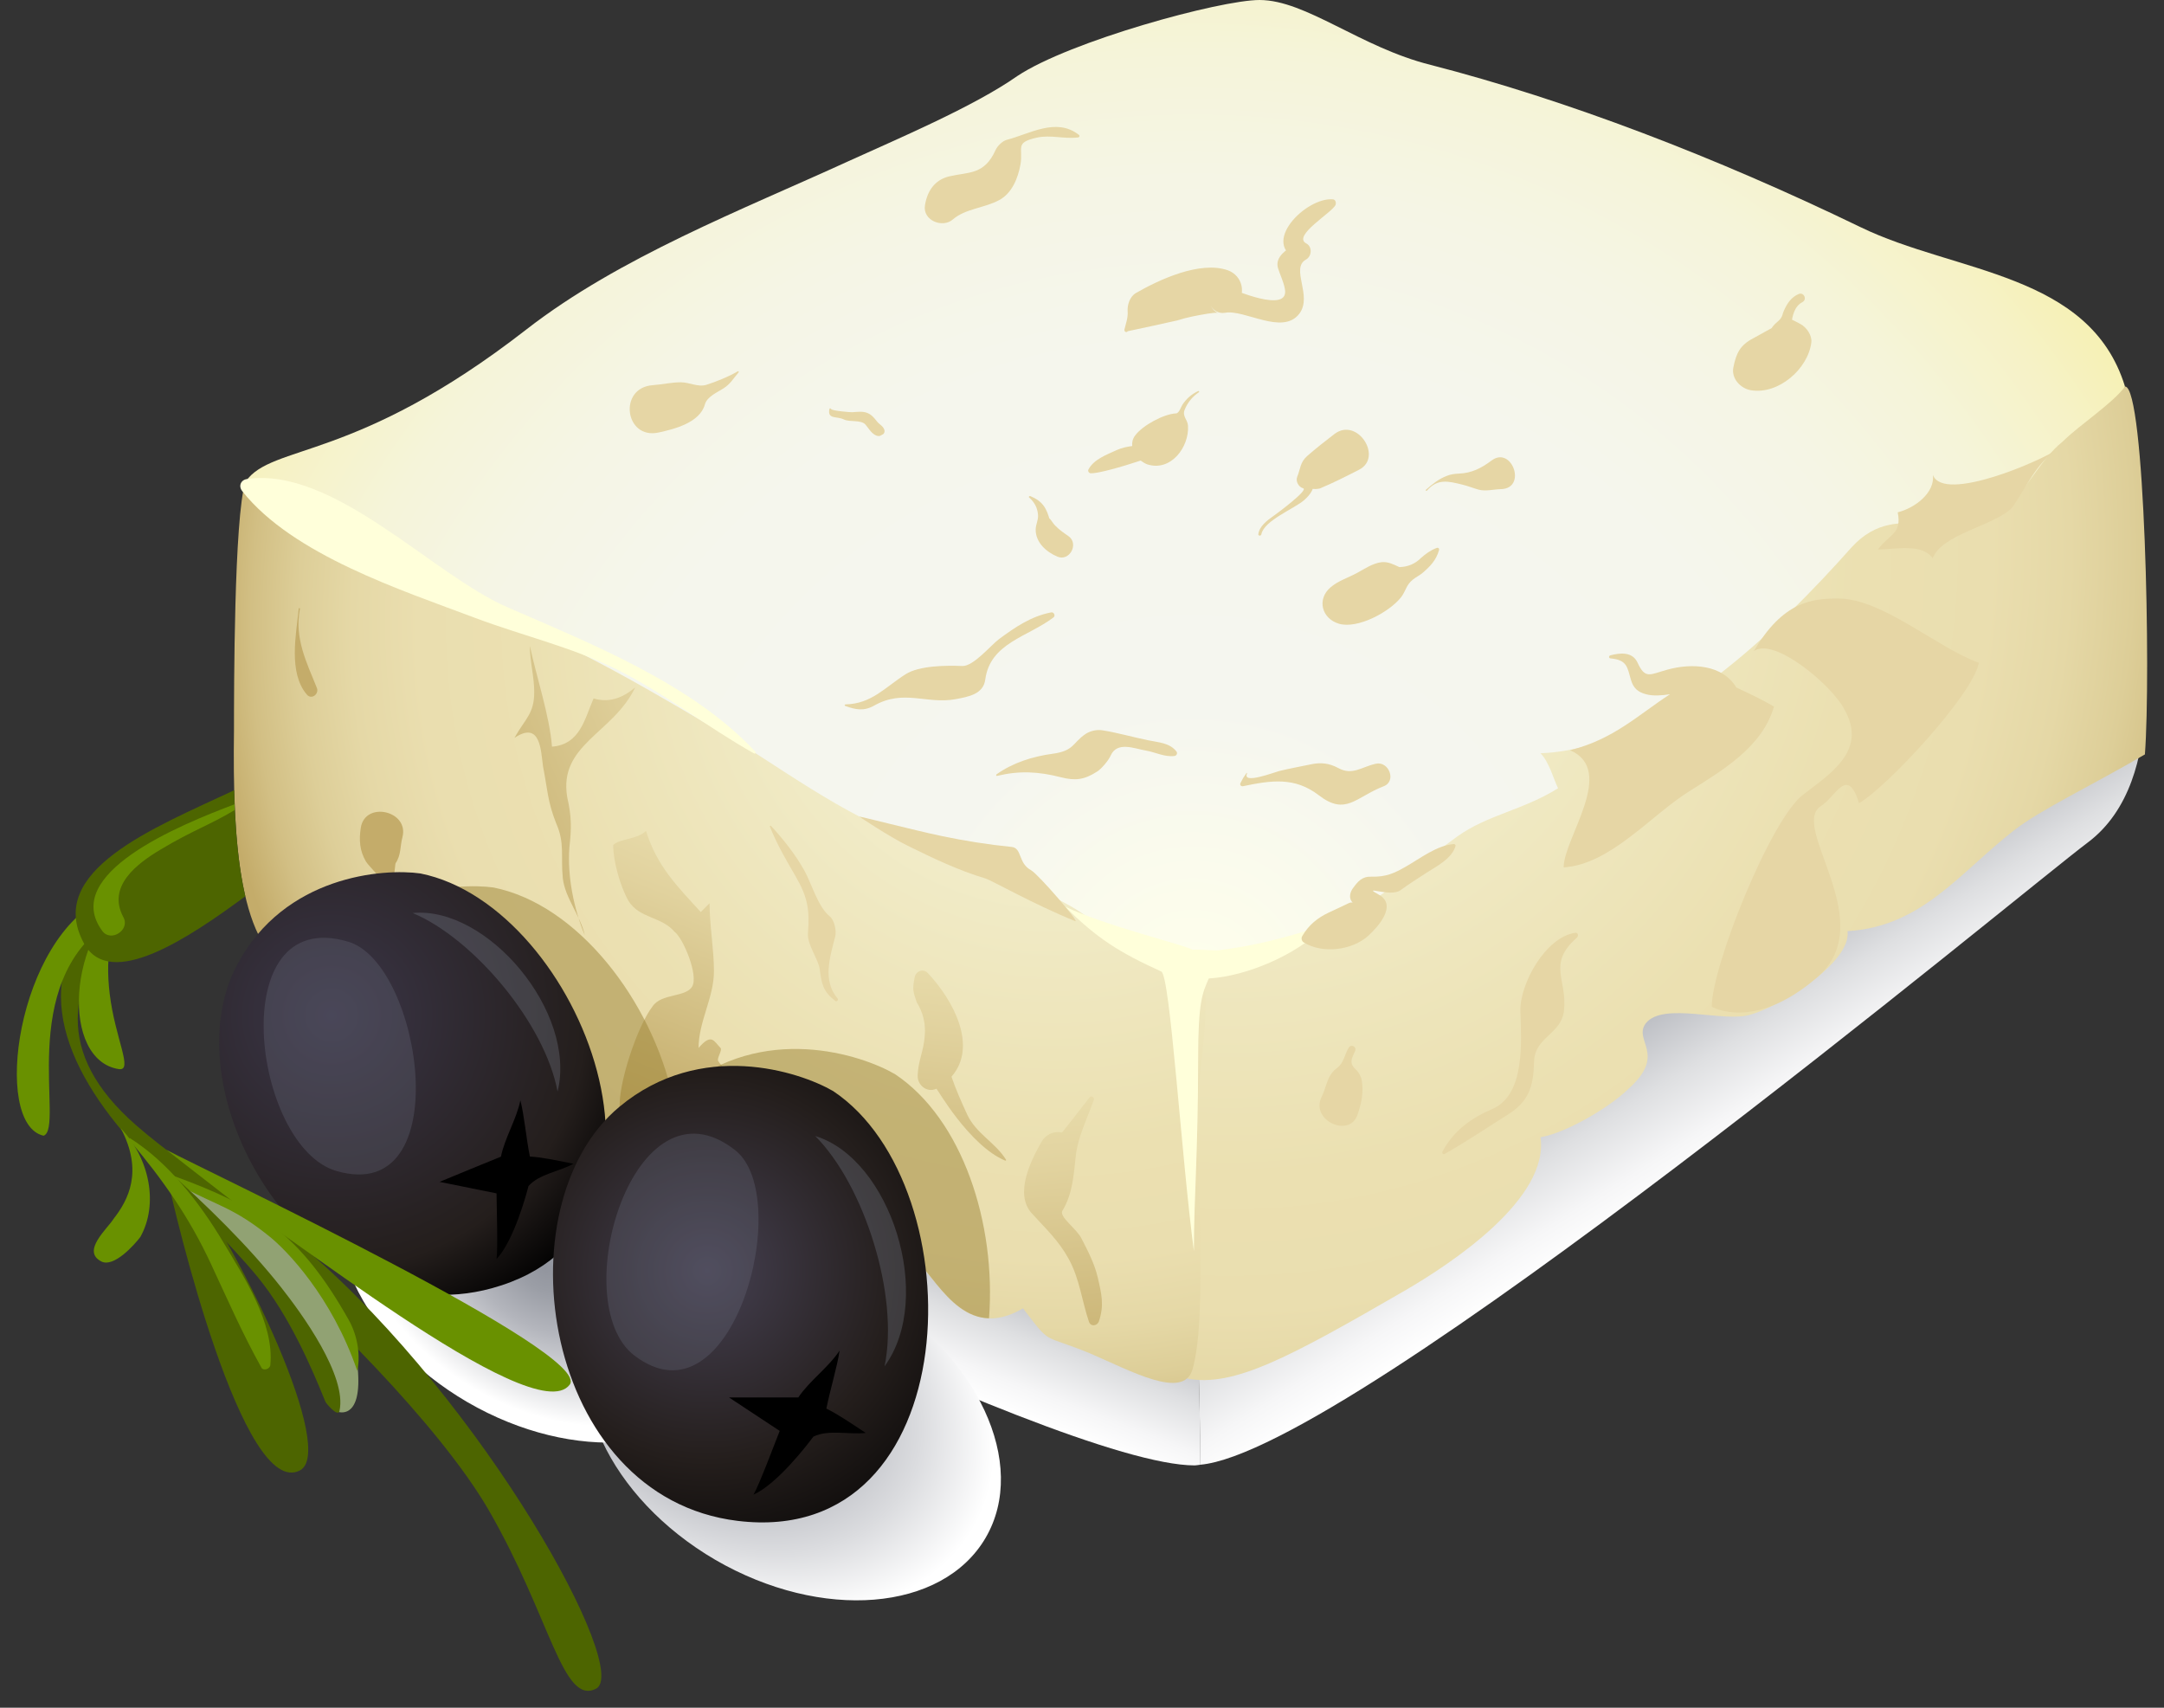 <svg width="128" height="101" viewBox="0 0 128 101" fill="none" xmlns="http://www.w3.org/2000/svg">
<rect x="0" y="0" width="128" height="101" fill="#333333" stroke="none"/>
<path d="M70.83 78.83L20.25 57C20.25 57 16.25 62 21.25 65C26.25 68 62.42 86.67 70.67 86.67C70.77 86.67 70.89 86.64 71 86.63C70.99 84 70.93 81.41 70.83 78.83Z" fill="url(#paint0_linear)"/>
<path d="M126.5 36.83L70.86 79.83C70.94 82.08 70.99 84.34 70.99 86.63C79.87 85.87 119.57 52.77 123.49 49.83C128.5 46.08 126.5 36.83 126.5 36.83Z" fill="url(#paint1_linear)"/>
<path d="M14.53 28.48C16.09 26.23 21.01 27.36 31.13 19.49C36.62 15.22 43.92 12.4 50.15 9.55C53 8.25 57.58 6.32 60.17 4.5C63.28 2.43 72.17 0 74.5 0C77.25 0 80.48 2.81 84.63 3.84C92.67 5.91 101.49 9.29 110.04 13.43C115.66 16.16 123.61 16.11 125.69 22.85C125.69 22.85 125.58 26.44 117.56 32.96C105.75 42.56 83.24 56.52 71.4 58.37C40.81 52.68 14.53 28.48 14.53 28.48Z" fill="url(#paint2_radial)"/>
<path d="M70.25 81.54C73 82.04 76.25 80.29 83.08 76.34C85.89 74.71 91.64 70.89 91.12 67.26C92.68 67 95.27 65.44 96.31 64.41C98.64 62.34 96.57 61.56 97.35 60.52C98.39 59.22 102.02 60.52 103.57 60C105.39 59.48 109.53 56.89 109.28 55.07C113.69 54.81 115.93 51.59 119.13 49.11C120.69 47.89 123.76 46.44 126.87 44.62C127.23 39.9 126.87 22.89 125.7 22.86C124.92 23.9 123.02 25.11 121.98 26.14C120.68 27.18 119.9 28.99 118.61 30.03C115.5 32.62 112.39 29.25 109.53 32.36C105.38 37.03 98.12 44.29 91.12 44.55C91.64 45.07 91.9 46.11 92.16 46.62C90.08 47.92 88.01 48.18 86.2 49.47C84.38 50.77 83.09 52.06 81.01 53.36C79.19 54.4 77.38 55.43 75.05 55.95C73.49 56.47 71.77 56.47 70.64 56.47L70.25 81.54Z" fill="url(#paint3_radial)"/>
<path d="M13.84 43.18C13.75 49.75 14.13 56.25 17.47 57.5C19.67 58.32 21.96 59.4 24.21 60.44C26.46 61.48 28.01 63.21 29.91 64.42C32.33 65.98 35.27 66.84 37.86 67.88C40.28 68.74 42.35 70.13 44.6 71.16C45.98 71.85 47.37 72.37 48.58 73.06C49.27 73.41 51.52 74.79 52.04 74.96C52.9 75.13 52.21 73.58 53.08 73.75C54.98 74.1 56.37 79.8 60.51 77.38C62.24 79.63 61.55 78.84 64.49 80.05C66.91 81.09 69.99 82.8 70.53 81.01C71.48 77.87 70.7 68.25 70.88 65.14C70.88 62.89 72 58.22 70.62 56.5C68.37 57.88 65.17 54.6 63.27 53.56C60.68 52.18 58.43 50.79 55.49 50.1C51.51 49.24 47.19 46.12 43.91 44.05C38.9 41.11 33.88 38 28.52 36.1C25.75 35.06 22.99 34.54 20.74 32.64C19.53 31.6 16.24 28.84 14.52 28.49C14 28.49 14.87 28.49 14.52 28.49C13.84 30.55 13.84 40.93 13.84 43.18Z" fill="url(#paint4_radial)"/>
<path d="M44.67 44.45C40.91 40.42 34.93 38.06 29.96 35.89C25.57 33.97 19.73 27.59 14.62 28.33C14.24 28.38 14.09 28.75 14.33 29.05C17.32 32.82 23.74 34.9 28.09 36.54C30.9 37.6 33.77 38.25 36.48 39.59C39.31 41 41.84 43.01 44.6 44.56C44.67 44.61 44.72 44.5 44.67 44.45Z" fill="#FFFFDA"/>
<path d="M78.09 54.79C76.15 55.44 74.14 55.95 72.1 56.2C71.83 56.23 71.14 56.15 70.52 56.17C70.31 55.95 65.37 54.76 63 53.62C64.88 55.5 66.21 56.33 68.69 57.46C69.22 57.7 69.87 68.37 70.62 74C70.62 70.62 70.87 68.32 70.87 62.62C70.87 59.24 71.12 58.74 71.5 57.87C73.75 57.74 76.68 56.46 78.2 54.93C78.27 54.86 78.17 54.76 78.09 54.79Z" fill="#FFFFDA"/>
<path d="M103.74 38.51C104.95 37.64 108.41 40.58 109.1 41.97C110.48 44.39 108.24 45.77 106.68 46.98C104.78 48.36 101.25 57.12 101.25 59.54C101.25 59.54 103.75 61.04 107.5 57.79C111.25 54.54 105.81 48.88 107.71 47.67C108.57 47.15 109.27 45.25 109.96 47.5C111.52 46.64 116.7 41.1 117.05 39.2C114.63 38.34 111.34 35.4 108.75 35.4C107.19 35.39 105.46 35.57 103.74 38.51Z" fill="#E6D6A5"/>
<path d="M44.1 71.42C44.13 71.3 44.16 71.18 44.18 71.07C44.31 69.51 43.27 68.74 43.14 67.44C43.01 66.66 43.53 66.14 43.66 65.49C43.92 64.32 43.66 64.45 43.27 63.54C43.14 63.41 42.62 63.02 42.49 62.76C42.36 62.63 42.75 62.11 42.62 61.98C42.23 61.59 42.1 61.07 41.32 61.98C41.32 60.42 42.23 59 42.23 57.44C42.23 56.14 41.97 54.72 41.97 53.42C41.84 53.55 41.58 53.81 41.45 53.94C40.02 52.38 38.86 51.22 38.21 49.14C37.69 49.66 36.65 49.59 36.27 49.98C36.27 50.89 36.66 52.38 37.18 53.29C37.83 54.33 39.13 54.2 39.9 55.11C40.42 55.5 41.33 57.7 40.94 58.35C40.55 59 39.12 58.74 38.6 59.52C37.69 60.69 36.53 64.19 36.66 65.61C36.71 66.31 36.72 67.03 36.72 67.76C38.21 68.5 39.62 69.34 41.11 70.02C42.13 70.54 43.15 70.96 44.1 71.42Z" fill="url(#paint5_linear)"/>
<path d="M31.34 38.2C31.34 39.11 31.6 40.02 31.6 40.92C31.6 42.22 31.08 42.48 30.43 43.64C31.99 42.6 31.99 44.42 32.12 45.33C32.38 46.63 32.38 47.4 32.9 48.7C33.42 49.87 33.16 50.65 33.29 51.94C33.42 53.11 34.33 54.14 34.59 55.31C33.94 53.75 33.55 51.81 33.68 50.12C33.81 48.95 33.81 48.3 33.55 47.14C33.03 44.03 36.27 43.38 37.57 40.66C36.79 41.31 36.01 41.57 35.11 41.31C34.59 42.48 34.33 44.03 32.65 44.16C32.51 42.35 31.73 40.02 31.34 38.2Z" fill="url(#paint6_linear)"/>
<path d="M49.99 41.75C50.6 41.97 51.09 42.08 51.71 41.73C53.46 40.74 54.82 41.67 56.53 41.35C57.26 41.21 58.17 41.07 58.28 40.18C58.57 38.03 60.79 37.67 62.31 36.52C62.45 36.42 62.34 36.18 62.17 36.22C60.99 36.45 60.05 37.09 59.09 37.8C58.62 38.15 57.58 39.41 56.93 39.39C55.99 39.35 54.37 39.36 53.56 39.88C52.35 40.65 51.55 41.63 50.01 41.66C49.96 41.66 49.94 41.73 49.99 41.75Z" fill="#E6D6A5"/>
<path d="M58.97 45.89C60.31 45.57 61.42 45.63 62.75 45.97C63.61 46.19 64.14 46.12 64.9 45.63C65.15 45.47 65.56 44.99 65.69 44.7C66.07 43.82 67.11 44.28 67.77 44.39C68.36 44.49 68.89 44.79 69.48 44.71C69.6 44.69 69.66 44.54 69.59 44.45C69.19 43.93 68.52 43.91 67.9 43.78C67.02 43.6 66.04 43.32 65.19 43.19C64.87 43.14 64.48 43.23 64.21 43.41C63.43 43.94 63.54 44.41 62.26 44.58C61.08 44.74 59.91 45.11 58.94 45.8C58.9 45.85 58.93 45.9 58.97 45.89Z" fill="#E6D6A5"/>
<path d="M60.87 29.42C61.19 29.7 61.37 30.04 61.4 30.46C61.42 30.77 61.27 30.99 61.26 31.31C61.25 32.08 61.88 32.64 62.54 32.92C63.26 33.23 63.84 32.16 63.2 31.71C62.9 31.5 62.66 31.34 62.41 31.08C62.22 30.89 62.15 30.64 61.88 30.54C61.96 30.63 62.03 30.72 62.11 30.81C61.91 30.07 61.69 29.65 60.94 29.34C60.88 29.32 60.83 29.39 60.87 29.42Z" fill="#E6D6A5"/>
<path d="M74.61 31.6C74.76 30.79 76.55 30.09 77.14 29.58C77.34 29.41 77.63 29.09 77.67 28.82C77.72 28.61 77.67 28.63 77.54 28.89C77.72 28.94 77.89 28.93 78.07 28.89C78.86 28.56 79.63 28.17 80.39 27.78C81.83 27.04 80.28 24.64 78.93 25.67C78.38 26.09 77.85 26.51 77.33 26.96C76.89 27.35 76.93 27.71 76.73 28.2C76.62 28.47 76.82 28.81 77.08 28.88C77.43 28.97 75.48 30.41 75.32 30.52C74.96 30.77 74.48 31.13 74.43 31.6C74.42 31.7 74.59 31.71 74.61 31.6Z" fill="#E6D6A5"/>
<path d="M84.97 32.41C84.59 32.56 84.35 32.74 84.04 33.01C83.7 33.35 83.27 33.53 82.77 33.54C82.42 33.38 82.11 33.21 81.72 33.25C81.2 33.31 80.72 33.64 80.28 33.88C79.75 34.17 79.17 34.34 78.71 34.73C77.87 35.44 78.18 36.59 79.2 36.89C80.3 37.21 82.16 36.21 82.86 35.34C83.16 34.96 83.16 34.61 83.57 34.28C83.73 34.15 83.93 34.05 84.1 33.92C84.58 33.52 84.95 33.14 85.12 32.53C85.15 32.43 85.05 32.37 84.97 32.41Z" fill="#E6D6A5"/>
<path d="M73.73 45.72C73.48 46.09 73.57 45.94 73.37 46.32C73.32 46.42 73.41 46.52 73.52 46.5C75.19 46.15 76.58 45.94 78 47.03C79.61 48.27 80.17 47.15 81.85 46.5C82.62 46.2 82.15 45 81.38 45.17C80.55 45.35 80 45.88 79.17 45.43C78.61 45.13 78.12 45.08 77.52 45.21C76.9 45.34 76.28 45.45 75.67 45.6C75.39 45.67 73.47 46.41 73.76 45.75C73.76 45.71 73.74 45.7 73.73 45.72Z" fill="#E6D6A5"/>
<path d="M84.4 29.02C85.03 28.29 85.66 28.46 86.49 28.66C86.82 28.74 87.14 28.87 87.46 28.96C87.87 29.07 88.36 28.94 88.77 28.93C90.35 28.9 89.43 26.33 88.22 27.24C87.62 27.69 87.05 27.98 86.3 28.01C86.06 28.02 85.81 28.05 85.59 28.14C85.09 28.33 84.74 28.62 84.34 28.97C84.31 29 84.37 29.06 84.4 29.02Z" fill="#E6D6A5"/>
<path d="M66.7 19.59C66.7 19.6 69.52 18.98 69.64 18.95C70.23 18.76 70.84 18.65 71.44 18.55C72.61 18.36 71.95 18.8 71.6 18.05C71.75 18.37 72.1 18.56 72.45 18.5C73.62 18.28 75.85 19.85 76.85 18.56C77.66 17.51 76.31 15.87 77.25 15.35C77.59 15.16 77.64 14.6 77.27 14.4C76.4 13.95 78.84 12.55 79 12.11C79.04 11.99 79 11.81 78.85 11.79C77.26 11.64 74.45 14.44 76.83 15.38C76.79 15.05 76.75 14.71 76.72 14.38C76.24 14.68 75.36 15.14 75.6 15.88C75.73 16.29 75.92 16.65 76 17.09C76.29 18.6 72.87 17.1 72.58 16.97C72.66 17.42 72.74 17.87 72.82 18.32C72.9 18.24 72.98 18.16 73.07 18.08C73.75 17.42 73.52 16.3 72.61 15.98C70.98 15.42 68.58 16.53 67.19 17.33C66.83 17.54 66.67 18.03 66.7 18.42C66.73 18.79 66.59 19.14 66.51 19.49C66.48 19.61 66.64 19.7 66.7 19.59Z" fill="#E6D6A5"/>
<path d="M43.64 21.96C43.12 22.27 42.35 22.58 41.78 22.76C41.28 22.91 40.78 22.61 40.27 22.61C39.71 22.61 39.18 22.74 38.62 22.78C36.55 22.92 36.95 26.02 38.96 25.58C39.88 25.38 41.39 25 41.69 23.93C41.82 23.45 42.43 23.21 42.81 22.96C43.21 22.7 43.39 22.37 43.69 22.02C43.72 21.99 43.68 21.94 43.64 21.96Z" fill="#E6D6A5"/>
<path d="M63.81 7.97C62.47 6.93 60.91 7.92 59.55 8.27C59.29 8.34 58.99 8.64 58.89 8.87C58.22 10.36 57.3 10.16 56.15 10.43C55.27 10.64 54.84 11.32 54.71 12.15C54.57 13.04 55.75 13.51 56.36 12.98C57.11 12.33 58.23 12.31 59.11 11.83C59.86 11.43 60.22 10.52 60.36 9.73C60.54 8.73 59.99 8.44 61.33 8.14C62.14 7.96 62.94 8.23 63.74 8.13C63.84 8.14 63.89 8.03 63.81 7.97Z" fill="#E6D6A5"/>
<path d="M53.65 50C55.21 50.77 56.67 51.47 58.3 51.96C58.66 52.07 61.17 53.5 63.6 54.48C63.92 54.61 61.42 51.71 60.99 51.47C60.2 51.04 60.47 50.15 59.83 50.09C58.43 49.95 57.05 49.73 55.67 49.44C54.05 49.1 50.78 48.25 50.83 48.3C50.82 48.3 52.6 49.48 53.65 50Z" fill="#E6D6A5"/>
<path d="M64.45 64.9C64.12 65.31 62.84 66.99 62.81 66.98C62.31 66.88 61.85 67.1 61.6 67.54C60.98 68.63 59.99 70.6 61.02 71.75C61.84 72.66 62.59 73.33 63.21 74.45C63.86 75.63 63.99 76.93 64.41 78.17C64.51 78.48 64.9 78.43 65 78.15C65.32 77.19 65.16 76.54 64.93 75.55C64.74 74.73 64.34 73.97 63.96 73.23C63.67 72.66 62.63 71.96 62.84 71.61C63.46 70.59 63.51 69.45 63.64 68.29C63.77 67.22 64.34 66.07 64.7 65.05C64.75 64.91 64.56 64.77 64.45 64.9Z" fill="url(#paint7_linear)"/>
<path d="M57.21 65.92C56.87 65.18 56.54 64.44 56.28 63.68C57.84 61.9 56.42 59.19 54.88 57.55C54.6 57.25 54.17 57.44 54.1 57.81C53.97 58.49 53.99 58.59 54.22 59.27C54.6 59.88 54.76 60.54 54.7 61.25C54.63 62.21 54.31 62.71 54.28 63.61C54.26 64.19 54.84 64.65 55.39 64.39C55.42 64.37 57.32 67.74 59.45 68.64C59.49 68.66 59.53 68.62 59.5 68.58C58.87 67.57 57.74 67.05 57.21 65.92Z" fill="url(#paint8_linear)"/>
<path d="M45.54 48.89C45.95 49.93 46.49 50.85 47.05 51.81C47.8 53.1 47.89 53.84 47.79 55.21C47.74 55.88 48.42 56.75 48.49 57.34C48.59 58.21 48.71 58.67 49.41 59.2C49.5 59.27 49.61 59.13 49.54 59.05C48.64 57.99 49.09 56.61 49.4 55.4C49.49 55.06 49.36 54.42 49.07 54.19C48.38 53.63 48 52.24 47.57 51.47C47.02 50.5 46.35 49.66 45.6 48.84C45.57 48.82 45.52 48.85 45.54 48.89Z" fill="#E6D6A5"/>
<path d="M85.99 49.92C84.99 50 84.02 50.76 83.18 51.24C82.47 51.65 81.99 51.87 81.12 51.85C80.56 51.83 80.32 52.13 80.02 52.54C79.86 52.76 79.77 53.1 79.97 53.34C80.32 53.76 80.15 53.23 79.77 53.42C79.38 53.61 78.99 53.79 78.6 53.97C77.92 54.29 77.41 54.71 77.03 55.36C76.95 55.49 76.99 55.66 77.12 55.74C78.21 56.42 79.98 56.22 80.95 55.33C81.48 54.84 82.69 53.54 81.55 52.91C80.47 52.31 82.25 53.09 82.84 52.65C83.33 52.29 83.85 51.96 84.36 51.63C84.95 51.25 85.91 50.77 86.1 50.01C86.09 49.95 86.03 49.92 85.99 49.92Z" fill="#E6D6A5"/>
<path d="M102.7 40.66C101.9 39.31 100.08 39.2 98.61 39.61C97.59 39.89 97.32 40.19 96.86 39.19C96.56 38.53 95.82 38.61 95.25 38.76C95.15 38.79 95.15 38.93 95.26 38.94C96.26 39.03 96.25 39.47 96.47 40.21C96.61 40.69 96.87 40.93 97.36 41.06C97.8 41.18 98.31 41.13 98.78 41.06C96.86 42.31 95.45 43.72 92.87 44.37C95.64 45.58 92.49 49.57 92.49 51.3C95.26 51.13 97.68 48.19 99.92 46.8C101.82 45.59 104.24 44.21 104.93 41.79C104.27 41.4 103.48 41.02 102.7 40.66Z" fill="#E6D6A5"/>
<path d="M114.33 28.09C114.46 29.13 113.29 30.04 112.25 30.3C112.51 31.6 111.73 31.59 111.08 32.5C112.12 32.5 113.67 32.11 114.32 33.02C114.84 31.59 117.96 31.09 118.99 30.05C119.77 29.01 120.44 27.33 121.74 26.55C120.84 27.2 114.97 29.78 114.33 28.09Z" fill="#E6D6A5"/>
<path d="M106.39 17.39C105.95 17.58 105.71 17.94 105.52 18.37C105.48 18.46 105.45 18.54 105.43 18.63C105.33 18.94 105.1 19.02 104.9 19.26C104.67 19.52 104.58 19.92 104.62 20.26C104.83 19.89 105.04 19.53 105.25 19.16C104.73 19.43 104.22 19.73 103.7 20.01C102.93 20.41 102.7 20.88 102.53 21.72C102.39 22.38 102.95 22.98 103.57 23.08C105.19 23.35 106.95 21.82 107.14 20.25C107.19 19.83 106.85 19.35 106.49 19.16C106.26 19.04 106.04 18.92 105.79 18.81C105.85 18.92 105.91 19.04 105.96 19.15C106.02 18.68 106.14 18.11 106.61 17.87C106.91 17.71 106.7 17.26 106.39 17.39Z" fill="#E6D6A5"/>
<path d="M49.06 24.19C48.93 24.82 49.5 24.6 49.92 24.81C50.27 24.98 50.92 24.81 51.19 25.11C51.38 25.33 51.49 25.56 51.75 25.72C51.85 25.78 51.99 25.82 52.09 25.76C52.13 25.74 52.18 25.71 52.22 25.69C52.31 25.64 52.34 25.52 52.31 25.42C52.22 25.17 52.01 25.11 51.86 24.91C51.7 24.71 51.57 24.54 51.32 24.43C51.04 24.31 50.71 24.36 50.42 24.38C50.35 24.39 49.2 24.3 49.16 24.19C49.13 24.14 49.07 24.14 49.06 24.19Z" fill="#E6D6A5"/>
<path d="M23.02 52.68C23.33 52.33 23.36 51.1 23.4 51.05C23.73 50.58 23.66 50.05 23.8 49.53C24.23 47.95 21.59 47.35 21.34 48.96C21.23 49.68 21.27 50.32 21.65 50.96C21.83 51.26 22.85 52.18 22.87 52.63C22.87 52.69 22.98 52.73 23.02 52.68Z" fill="#C4AC6A"/>
<path d="M17.67 36C17.52 37.51 17.04 39.78 18.15 41.08C18.43 41.41 18.89 41.04 18.74 40.68C18.12 39.14 17.41 37.75 17.74 36.01C17.75 35.96 17.67 35.95 17.67 36Z" fill="#C4AC6A"/>
<path d="M93.17 55.17C91.41 55.43 89.88 58.2 89.93 59.82C89.98 61.53 90.24 64.75 88.27 65.59C87.01 66.13 85.97 66.89 85.32 68.11C85.28 68.19 85.36 68.3 85.45 68.25C86.71 67.54 87.96 66.69 89.19 65.92C90.45 65.13 90.7 64.25 90.74 62.79C90.78 61.32 92.36 61.17 92.51 59.77C92.71 57.9 91.5 57.02 93.27 55.46C93.39 55.35 93.34 55.14 93.17 55.17Z" fill="#E6D6A5"/>
<path d="M79.78 61.96C79.52 62.38 79.5 62.86 79.08 63.17C78.48 63.61 78.48 64.26 78.18 64.86C77.47 66.27 79.84 67.33 80.3 65.92C80.53 65.24 80.65 64.69 80.56 63.97C80.53 63.71 80.38 63.42 80.18 63.24C79.8 62.89 79.94 62.61 80.15 62.17C80.27 61.91 79.92 61.73 79.78 61.96Z" fill="#E6D6A5"/>
<path d="M70.87 23.13C70.48 23.31 70.19 23.57 69.95 23.92C69.86 24.05 69.74 24.45 69.56 24.45C68.85 24.48 67.59 25.15 67.14 25.76C66.99 25.96 66.95 26.17 66.97 26.38C66.65 26.42 66.34 26.49 66.05 26.62C65.46 26.89 64.69 27.17 64.38 27.77C64.33 27.86 64.41 27.99 64.51 27.99C64.91 28.02 66.36 27.61 67.47 27.24C67.59 27.33 67.72 27.41 67.85 27.46C69.25 27.92 70.35 26.44 70.27 25.18C70.25 24.81 69.92 24.63 70.07 24.24C70.24 23.81 70.53 23.46 70.91 23.2C70.96 23.17 70.91 23.11 70.87 23.13Z" fill="#E6D6A5"/>
<path opacity="0.5" d="M52.94 63.53C50.95 62.37 45.13 60.46 40.31 64.44C40.13 64.59 39.97 64.75 39.8 64.91C38.55 59.2 34.18 53.49 29.19 52.49C27.01 52.19 21.19 52.6 18.37 57.85C20.29 58.61 22.26 59.53 24.2 60.43C26.45 61.47 28 63.2 29.9 64.41C32.28 65.94 35.17 66.81 37.74 67.82C37.78 67.84 37.82 67.85 37.86 67.87C38.65 68.15 39.39 68.49 40.12 68.86C41.64 69.61 43.08 70.46 44.6 71.16C45.98 71.85 47.37 72.37 48.58 73.06C49.27 73.41 51.52 74.79 52.04 74.96C52.9 75.13 52.21 73.58 53.08 73.75C54.64 74.03 55.85 77.89 58.5 77.97C58.93 72.36 56.93 66.19 52.94 63.53Z" fill="#9C8436"/>
<path d="M58.3 90.95C60.85 86.58 57.82 80.07 51.54 76.42C45.26 72.77 38.1 73.35 35.56 77.72C33.01 82.09 36.04 88.6 42.32 92.26C48.6 95.9 55.75 95.32 58.3 90.95Z" fill="url(#paint9_radial)"/>
<path d="M43.63 81.62C46.18 77.25 43.15 70.74 36.87 67.09C30.59 63.44 23.43 64.02 20.89 68.39C18.34 72.76 21.37 79.27 27.65 82.93C33.93 86.57 41.08 85.99 43.63 81.62Z" fill="url(#paint10_radial)"/>
<path d="M14.03 57.05C9.89 64.8 18.39 79.13 29.1 76.19C41.75 72.71 34.42 53.58 24.87 51.66C22.68 51.35 16.84 51.77 14.03 57.05Z" fill="url(#paint11_radial)"/>
<path d="M29.37 70.58C29.37 71.15 29.46 73.86 29.37 74.47C30.4 73.36 31.13 70.66 31.26 70.15C31.88 69.44 33.08 69.29 33.92 68.83C32.8 68.6 32.05 68.45 31.34 68.4C31.13 67.34 31 65.91 30.78 65.08C30.55 66.2 29.86 67.29 29.63 68.41C28.45 68.89 27.18 69.41 26 69.9L29.37 70.58Z" fill="black"/>
<path opacity="0.3" d="M20.61 55.7C13.18 53.47 14.92 67.82 19.91 69.26C27.07 71.33 24.97 57.01 20.61 55.7Z" fill="#6D6F81"/>
<path opacity="0.3" d="M24.41 54C28.81 53.57 34.14 59.85 32.98 64.56C32.23 60.52 28 55.5 24.41 54Z" fill="#808595"/>
<path d="M36.65 65.45C29.57 71.31 32.11 88.55 43.63 89.95C57.25 91.61 57.75 70.18 49.28 64.53C47.28 63.37 41.46 61.46 36.65 65.45Z" fill="url(#paint12_radial)"/>
<path d="M46.12 84.63C45.9 85.18 44.9 87.84 44.57 88.4C46.01 87.74 47.78 85.41 48.11 84.97C49 84.53 50.21 84.86 51.21 84.75C50.21 84.09 49.55 83.64 48.88 83.31C49.1 82.2 49.54 80.76 49.66 79.88C49 80.88 47.89 81.65 47.22 82.65C45.89 82.65 44.45 82.65 43.12 82.65L46.12 84.63Z" fill="black"/>
<path opacity="0.3" d="M43.49 68.03C37.48 63.3 33.45 77.03 37.51 80.16C43.33 84.64 47.01 70.8 43.49 68.03Z" fill="#6D6F81"/>
<path opacity="0.3" d="M48.22 67.19C52.65 68.52 55.31 76.71 52.32 80.81C53.2 76.6 51.1 70.07 48.22 67.19Z" fill="#808595"/>
<path d="M9.83 69.32C10.36 71.96 14.4 88.76 17.75 86.96C19.85 85.83 14.65 74.6 10.53 68.9L9.83 69.32Z" fill="#4D6500"/>
<path d="M18.16 73.95C18.04 73.76 11.05 69.18 8.06 66.56C3.07 62.2 4.17 58.21 7 54.19C7.17 53.75 6.84 53.16 6.58 53.1C1.37 57.54 3.75 63.15 8.02 67.79C10.29 70.25 15.12 74.13 15.12 74.13C18.73 77.12 25.98 84.25 28.91 89.32C32.57 95.66 33.27 100.87 35.25 99.88C37.37 98.82 28.68 83 18.16 73.95Z" fill="#4D6500"/>
<path d="M20 83.5C20.32 79.06 12.26 71.66 10.78 70.5L10.58 69.92C14.06 71.57 20.75 74.5 21.18 81.19C21.36 84 20 83.5 20 83.5Z" fill="#91A273"/>
<path d="M10.88 70.25C12.85 71.31 13.82 71.42 15.94 73.13C16.95 73.94 19.63 76.69 21.13 81.07C21.32 80.26 21.19 79.07 20.63 78.07C17.75 72.95 15.22 71.35 10.25 69.54C10.84 70.22 10.68 70.07 10.88 70.25Z" fill="#699100"/>
<path d="M15.22 75.5C17.1 77.79 18.43 80.88 19.25 82.91C19.29 83 19.99 83.84 20.08 83.45C20.54 81.37 17.83 77.66 16.62 76.13C14.72 73.72 12.17 71.22 9.87 69.19C9.79 69.12 10.44 70.41 10.49 70.45C10.49 70.45 13.75 73.71 15.22 75.5Z" fill="#4D6500"/>
<path d="M7.15 66.74C8.85 68.5 9.39 71.22 8.3 73.16C7.94 73.64 6.73 74.98 6 74.61C4.79 74 6.36 72.67 6.73 72.07C7.58 70.98 8.49 69.28 7.15 66.74Z" fill="#699100"/>
<path d="M13.94 71.19C15.72 71.84 31.59 84.74 33.7 81.89C35.08 80.03 12.4 69.36 9.83 68L13.94 71.19Z" fill="#699100"/>
<path d="M6.24 53.09C0.99 55.41 -0.49 66.5 2.58 67.17C3.85 66.71 0.89 58.16 6.52 54.5L6.24 53.09Z" fill="#699100"/>
<path d="M7.97 52.35C3.85 55.41 3.64 62.7 7.02 63.23C7.91 63.37 6.81 61.44 6.49 58.79C6.21 56.48 6.49 54.25 8.28 52.56L7.97 52.35Z" fill="#699100"/>
<path d="M4.97 55.8C6.51 58.62 11.23 55.43 14.51 53.01C14.09 51.22 13.91 49.05 13.85 46.74C9.11 48.96 2.63 51.51 4.97 55.8Z" fill="#4D6500"/>
<path d="M6.05 55.06C6.56 55.75 7.71 55 7.3 54.25C6.31 52.41 8.12 51.07 9.49 50.25C11.37 49.12 12.42 48.79 13.88 47.91C13.88 47.8 13.87 47.68 13.87 47.57C10.58 48.81 3.57 51.69 6.05 55.06Z" fill="#699100"/>
<path d="M7.65 67.42C9.62 69.75 11.21 72.01 12.5 74.8C13.42 76.77 14.31 78.82 15.47 80.9C15.58 81.09 15.97 80.97 15.99 80.73C16.23 78.26 14.42 75.5 13.19 73.44C11.82 71.15 9.99 68.78 7.71 67.33C7.65 67.28 7.61 67.37 7.65 67.42Z" fill="#699100"/>
<defs>
<linearGradient id="paint0_linear" x1="43.366" y1="77.254" x2="47.174" y2="67.335" gradientUnits="userSpaceOnUse">
<stop stop-color="white"/>
<stop offset="0.159" stop-color="#F6F6F7"/>
<stop offset="0.417" stop-color="#DEDFE1"/>
<stop offset="0.742" stop-color="#B6B8BE"/>
<stop offset="1" stop-color="#92959E"/>
</linearGradient>
<linearGradient id="paint1_linear" x1="102.812" y1="68.235" x2="95.352" y2="56.297" gradientUnits="userSpaceOnUse">
<stop stop-color="white"/>
<stop offset="0.159" stop-color="#F6F6F7"/>
<stop offset="0.417" stop-color="#DEDFE1"/>
<stop offset="0.742" stop-color="#B6B8BE"/>
<stop offset="1" stop-color="#92959E"/>
</linearGradient>
<radialGradient id="paint2_radial" cx="0" cy="0" r="1" gradientUnits="userSpaceOnUse" gradientTransform="translate(70.543 58.217) scale(72.266)">
<stop stop-color="#FFFFEB"/>
<stop offset="0.231" stop-color="#F5F6EF"/>
<stop offset="0.521" stop-color="#F5F6ED"/>
<stop offset="0.657" stop-color="#F5F5E5"/>
<stop offset="0.761" stop-color="#F5F4D9"/>
<stop offset="0.849" stop-color="#F6F2C6"/>
<stop offset="0.925" stop-color="#F6F0AF"/>
<stop offset="0.994" stop-color="#F7ED92"/>
<stop offset="1" stop-color="#F7ED8F"/>
</radialGradient>
<radialGradient id="paint3_radial" cx="0" cy="0" r="1" gradientUnits="userSpaceOnUse" gradientTransform="translate(72.78 32.399) scale(59.785)">
<stop stop-color="#F7F7DE"/>
<stop offset="0.621" stop-color="#EBE0B1"/>
<stop offset="0.752" stop-color="#EADEAF"/>
<stop offset="0.83" stop-color="#E5D8A6"/>
<stop offset="0.893" stop-color="#DDCE98"/>
<stop offset="0.949" stop-color="#D2BF84"/>
<stop offset="0.999" stop-color="#C4AC6A"/>
<stop offset="1" stop-color="#C4AC6A"/>
</radialGradient>
<radialGradient id="paint4_radial" cx="0" cy="0" r="1" gradientUnits="userSpaceOnUse" gradientTransform="translate(62.5 36.75) scale(50.35)">
<stop stop-color="#F7F7DE"/>
<stop offset="0.621" stop-color="#EBE0B1"/>
<stop offset="0.752" stop-color="#EADEAF"/>
<stop offset="0.83" stop-color="#E5D8A6"/>
<stop offset="0.893" stop-color="#DDCE98"/>
<stop offset="0.949" stop-color="#D2BF84"/>
<stop offset="0.999" stop-color="#C4AC6A"/>
<stop offset="1" stop-color="#C4AC6A"/>
</radialGradient>
<linearGradient id="paint5_linear" x1="44.905" y1="48.79" x2="38.238" y2="65.623" gradientUnits="userSpaceOnUse">
<stop stop-color="#EBE0B1"/>
<stop offset="0.315" stop-color="#E1D29E"/>
<stop offset="0.949" stop-color="#C6AF6E"/>
<stop offset="1" stop-color="#C4AC6A"/>
</linearGradient>
<linearGradient id="paint6_linear" x1="45.235" y1="41.056" x2="26.235" y2="49.889" gradientUnits="userSpaceOnUse">
<stop stop-color="#EBE0B1"/>
<stop offset="0.315" stop-color="#E1D29E"/>
<stop offset="0.949" stop-color="#C6AF6E"/>
<stop offset="1" stop-color="#C4AC6A"/>
</linearGradient>
<linearGradient id="paint7_linear" x1="62.224" y1="63.016" x2="63.89" y2="82.35" gradientUnits="userSpaceOnUse">
<stop stop-color="#EBE0B1"/>
<stop offset="0.315" stop-color="#E1D29E"/>
<stop offset="0.949" stop-color="#C6AF6E"/>
<stop offset="1" stop-color="#C4AC6A"/>
</linearGradient>
<linearGradient id="paint8_linear" x1="57.583" y1="55.088" x2="55.749" y2="74.089" gradientUnits="userSpaceOnUse">
<stop stop-color="#EBE0B1"/>
<stop offset="0.315" stop-color="#E1D29E"/>
<stop offset="0.949" stop-color="#C6AF6E"/>
<stop offset="1" stop-color="#C4AC6A"/>
</linearGradient>
<radialGradient id="paint9_radial" cx="0" cy="0" r="1" gradientUnits="userSpaceOnUse" gradientTransform="translate(42 81.333) rotate(30.205) scale(19.897 13.857)">
<stop stop-color="#92959E"/>
<stop offset="0.144" stop-color="#9B9EA6"/>
<stop offset="0.378" stop-color="#B3B5BC"/>
<stop offset="0.672" stop-color="#DBDCDF"/>
<stop offset="0.907" stop-color="white"/>
</radialGradient>
<radialGradient id="paint10_radial" cx="0" cy="0" r="1" gradientUnits="userSpaceOnUse" gradientTransform="translate(32.258 74.999) rotate(30.205) scale(13.156 9.162)">
<stop stop-color="#92959E"/>
<stop offset="0.144" stop-color="#9B9EA6"/>
<stop offset="0.378" stop-color="#B3B5BC"/>
<stop offset="0.672" stop-color="#DBDCDF"/>
<stop offset="0.907" stop-color="white"/>
</radialGradient>
<radialGradient id="paint11_radial" cx="0" cy="0" r="1" gradientUnits="userSpaceOnUse" gradientTransform="translate(19.633 60.041) rotate(-22.305) scale(19.992)">
<stop stop-color="#3B3648"/>
<stop offset="0.75" stop-color="#241E1C"/>
<stop offset="1"/>
</radialGradient>
<radialGradient id="paint12_radial" cx="0" cy="0" r="1" gradientUnits="userSpaceOnUse" gradientTransform="translate(41.834 75.167) scale(20.673)">
<stop stop-color="#454051"/>
<stop offset="0.544" stop-color="#241E1C"/>
<stop offset="1"/>
</radialGradient>
</defs>
</svg>
